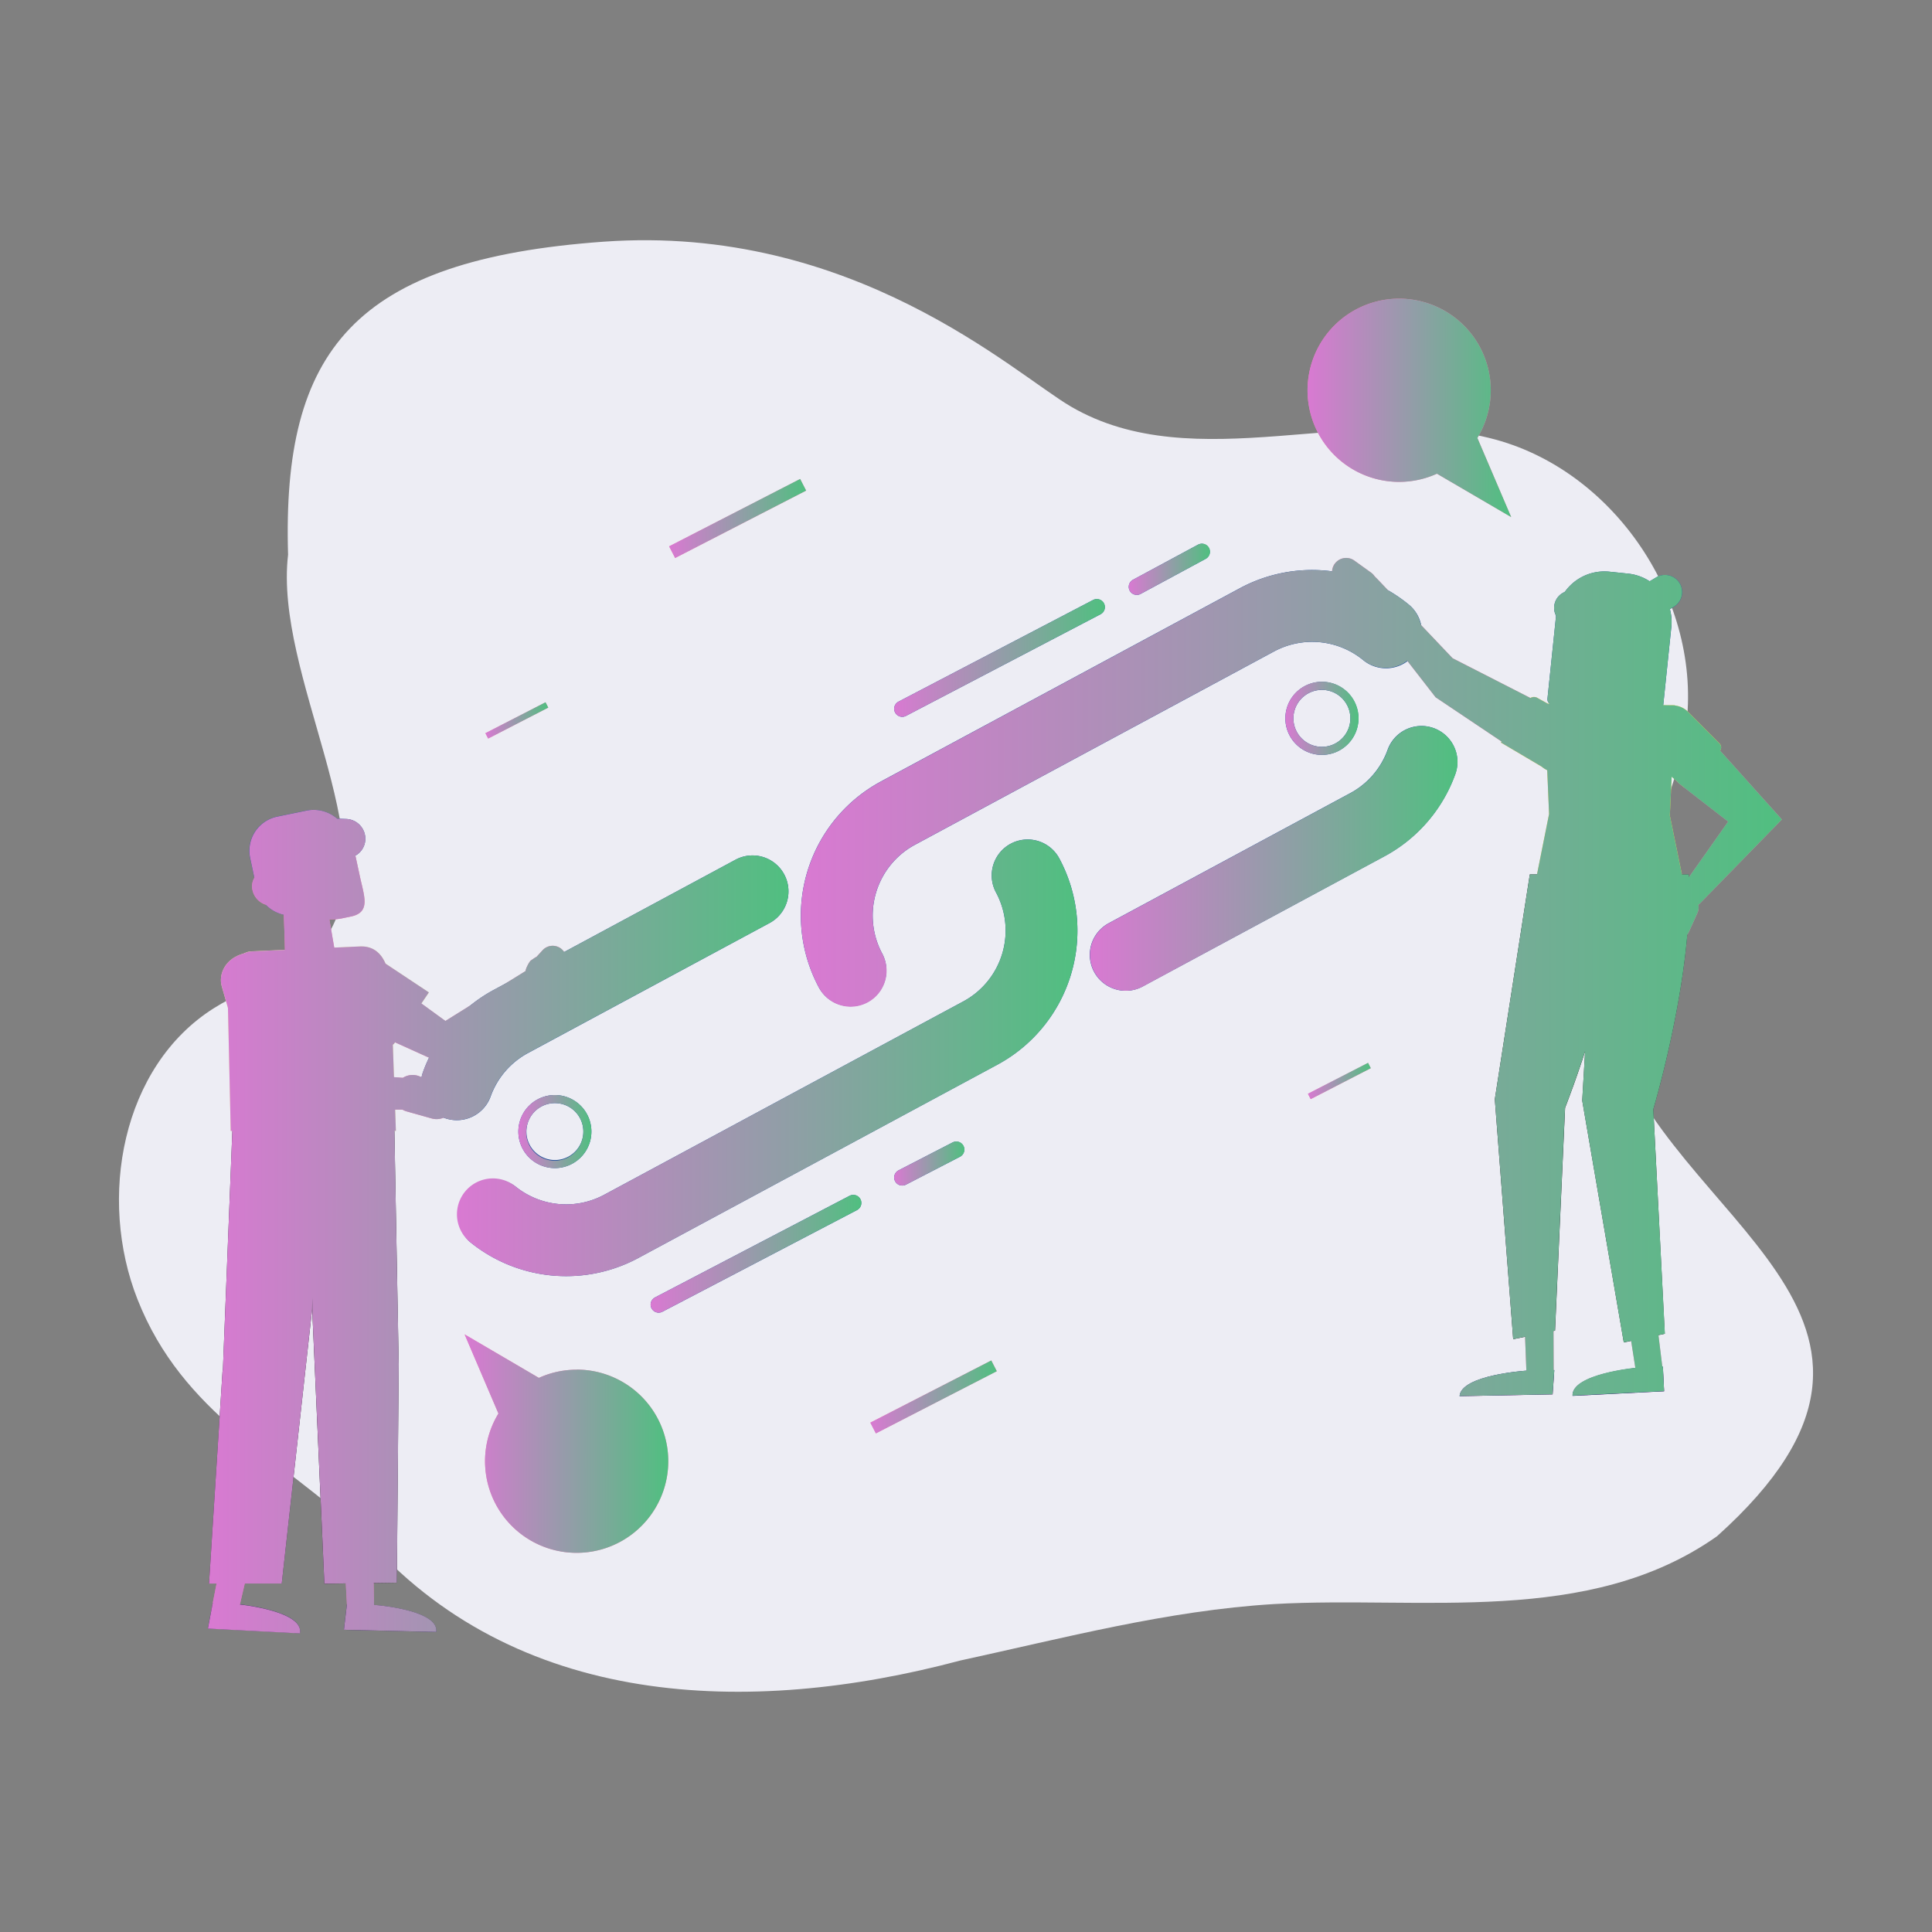<svg xmlns="http://www.w3.org/2000/svg" xmlns:xlink="http://www.w3.org/1999/xlink" viewBox="0 0 1200 1200"><rect x="0" y="0" width="1200" height="1200" fill="#808080" stroke="none"/><defs><style>.cls-1{isolation:isolate;}.cls-13,.cls-18,.cls-19,.cls-2,.cls-20,.cls-21,.cls-23{fill:none;}.cls-3{fill:#ededf4;}.cls-4{fill:#df7ba7;}.cls-5{fill:#231e54;}.cls-6{fill:#18161f;}.cls-7{fill:#262432;}.cls-8{fill:#1a4b96;}.cls-22,.cls-9{fill:#f184b4;}.cls-10{fill:#f184b5;}.cls-11,.cls-24{fill:#ecec9d;}.cls-12,.cls-16{fill:#1a4b98;}.cls-12,.cls-13,.cls-22,.cls-23,.cls-24,.cls-26,.cls-27,.cls-28,.cls-29,.cls-30,.cls-31,.cls-32,.cls-33,.cls-34,.cls-35,.cls-40,.cls-41{fill-rule:evenodd;}.cls-13,.cls-18{stroke:#1a4b98;}.cls-13,.cls-19,.cls-20,.cls-21,.cls-23{stroke-miterlimit:10;}.cls-13{stroke-width:5px;}.cls-14{fill:#f485b7;}.cls-15{fill:#fdd24c;}.cls-17{fill:#0d096c;}.cls-18{stroke-linecap:round;stroke-linejoin:round;stroke-width:10px;}.cls-19,.cls-20,.cls-21{stroke:#f184b4;}.cls-19{stroke-width:3.72px;}.cls-20{stroke-width:8.12px;}.cls-21{stroke-width:7.49px;}.cls-23{stroke:#ecec9d;stroke-width:12.77px;}.cls-25{mix-blend-mode:soft-light;}.cls-26{fill:url(#linear-gradient);}.cls-27{fill:url(#linear-gradient-2);}.cls-28{fill:url(#linear-gradient-3);}.cls-29{fill:url(#linear-gradient-4);}.cls-30{fill:url(#linear-gradient-5);}.cls-31{fill:url(#linear-gradient-6);}.cls-32{fill:url(#linear-gradient-7);}.cls-33{fill:url(#linear-gradient-8);}.cls-34{fill:url(#linear-gradient-9);}.cls-35{fill:url(#linear-gradient-10);}.cls-36{fill:url(#linear-gradient-11);}.cls-37{fill:url(#linear-gradient-12);}.cls-38{fill:url(#linear-gradient-13);}.cls-39{fill:url(#linear-gradient-14);}.cls-40{fill:url(#linear-gradient-15);}.cls-41{fill:url(#linear-gradient-16);}</style><linearGradient id="linear-gradient" x1="283.65" y1="657.06" x2="669.24" y2="657.06" gradientUnits="userSpaceOnUse"><stop offset="0" stop-color="#d979d2"/><stop offset="1" stop-color="#50bf80"/></linearGradient><linearGradient id="linear-gradient-2" x1="129.12" y1="758.75" x2="489.71" y2="758.75" xlink:href="#linear-gradient"/><linearGradient id="linear-gradient-3" x1="676.92" y1="533.14" x2="905.25" y2="533.14" xlink:href="#linear-gradient"/><linearGradient id="linear-gradient-4" x1="321.96" y1="702.85" x2="367.34" y2="702.85" xlink:href="#linear-gradient"/><linearGradient id="linear-gradient-5" x1="798.36" y1="446.18" x2="843.75" y2="446.18" xlink:href="#linear-gradient"/><linearGradient id="linear-gradient-6" x1="497.4" y1="606.86" x2="1106.76" y2="606.86" xlink:href="#linear-gradient"/><linearGradient id="linear-gradient-7" x1="555.39" y1="408.67" x2="686.22" y2="408.67" xlink:href="#linear-gradient"/><linearGradient id="linear-gradient-8" x1="701.08" y1="353.61" x2="751.45" y2="353.61" xlink:href="#linear-gradient"/><linearGradient id="linear-gradient-9" x1="404.12" y1="778.75" x2="534.95" y2="778.75" xlink:href="#linear-gradient"/><linearGradient id="linear-gradient-10" x1="555.39" y1="722.71" x2="598.93" y2="722.71" xlink:href="#linear-gradient"/><linearGradient id="linear-gradient-11" x1="301.49" y1="447.47" x2="340.53" y2="447.47" gradientTransform="translate(240.2 -97.27) rotate(27.22)" xlink:href="#linear-gradient"/><linearGradient id="linear-gradient-12" x1="812.38" y1="671.45" x2="851.41" y2="671.45" gradientTransform="translate(399.2 -306.13) rotate(27.22)" xlink:href="#linear-gradient"/><linearGradient id="linear-gradient-13" x1="415.62" y1="322.05" x2="500.7" y2="322.05" gradientTransform="translate(198.01 -173.88) rotate(27.22)" xlink:href="#linear-gradient"/><linearGradient id="linear-gradient-14" x1="540.61" y1="867.63" x2="619.14" y2="867.63" gradientTransform="translate(460.95 -169.14) rotate(27.21)" xlink:href="#linear-gradient"/><linearGradient id="linear-gradient-15" x1="288.59" y1="896.71" x2="415.11" y2="896.71" xlink:href="#linear-gradient"/><linearGradient id="linear-gradient-16" x1="812.08" y1="253.33" x2="938.6" y2="253.33" xlink:href="#linear-gradient"/></defs><g class="cls-1"><g id="Layer_1" data-name="Layer 1"><rect class="cls-2" width="1200" height="1200"/><path class="cls-3" d="M85.46,807.19c-24.89-62.92-9.86-144.94,47.4-181,24-15.12,54.55-22.44,70.81-45.69,36.11-57.41-33.51-161.18-24.74-235.93-3.82-126.83,41-183.33,196-194.45S630,232,665.16,252.52c77.12,45,177.46-2.92,263.64,20.49,76.62,20.82,130.49,104.37,117.83,182.75-10.32,63.89-58.44,122.85-45.71,186.3,33.76,115.81,218.12,175.19,65.59,312.09-79.77,56.36-183.48,36.91-275.34,42.17-65.94,4-130.26,21.06-194.81,35.08-131.17,35-276.68,30.2-370.75-78.32C173.4,904.8,113.52,878.13,85.46,807.19Z"/><path class="cls-4" d="M218.17,971.64l10.44-.13a3.28,3.28,0,0,1,3.29,3.35l.48,25.63-16.56,2.56-1.45-27.15a4,4,0,0,1,3.8-4.26"/><path class="cls-5" d="M215.45,996.43l-1.85,15.87,57.34,1.37c1.79-13.93-38.44-16.81-38.44-16.81l-17.05-.43Z"/><path class="cls-4" d="M141.1,970.88l10.15,2a3.15,3.15,0,0,1,2.37,4L147.75,1002l-16.69-.9,5.3-26.88a4.22,4.22,0,0,1,4.74-3.38"/><path class="cls-5" d="M132.11,995.65l-3,15.81,57.14,3c2.79-13.87-37.16-17.93-37.16-17.93l-17-.93Z"/><polygon class="cls-6" points="246.47 983.06 201.46 983.7 194.06 816.54 193.22 700.09 244.9 699.36 247.63 847.41 246.47 983.06 246.47 983.06"/><polygon class="cls-7" points="175 983.51 129.84 983.51 138.23 851.62 138.45 850.67 144.43 699.81 195.7 699.81 193.87 813.15 175 983.51 175 983.51"/><path class="cls-8" d="M172.15,507.19l18.16-3.74a22.22,22.22,0,0,1,26.13,17l3.95,18.16a21.67,21.67,0,0,1-16.8,25.88l-18.16,3.74a22.24,22.24,0,0,1-26.14-17l-3.94-18.16a21.65,21.65,0,0,1,16.8-25.88"/><path class="cls-9" d="M177.4,606.09c10.95-.85,21.92-1.43,32.88-2-3-17-5.79-34-8.78-50.93q-12.85,1.27-25.72,2.52c.72,16.8,1.23,33.6,1.62,50.41"/><path class="cls-9" d="M217.81,569.32l-5.57,1.15c-12.56,2.59-37.06-3-39.79-15.55l-2.56-11.8a22.94,22.94,0,0,1,17.8-27.42l5.57-1.15A23.55,23.55,0,0,1,221,532.6l2.56,11.8c2.73,12.55,6.86,22.34-5.7,24.92"/><path class="cls-8" d="M193.86,532.2l20.56.75a12,12,0,0,0,12.48-11.69,12.32,12.32,0,0,0-11.85-12.58l-20.56-.74A12,12,0,0,0,182,519.63a12.31,12.31,0,0,0,11.86,12.57"/><path class="cls-8" d="M177.5,539.76l5.48-3a12,12,0,0,0,4.66-16.48,12.28,12.28,0,0,0-16.58-4.82l-5.47,3a12,12,0,0,0-4.66,16.47,12.27,12.27,0,0,0,16.57,4.83"/><path class="cls-9" d="M179.27,550c1.43,6.49-2.64,11.62-8.7,12.42a12.32,12.32,0,0,1-13.72-9.4c-1.45-6.47,2.65-11.61,8.71-12.42a12.29,12.29,0,0,1,13.71,9.4"/><path class="cls-9" d="M330.05,600.87l5.93,6,5.94,6L275.38,661l-31.11-14.06c-9.73-4.83-17.28-9.52-15.69-19.26a16.64,16.64,0,0,1,20.92-13.24l27.15,19.73,53.4-33.29Z"/><path class="cls-10" d="M348.7,589.41a8.54,8.54,0,0,1,1.47,11.65l-7.38,10a8.54,8.54,0,0,1-12.3,1.54l-1.05-.86a8.54,8.54,0,0,1-.87-12.37l8.43-9.18a8.52,8.52,0,0,1,11.7-.82"/><path class="cls-10" d="M335.37,595.24a2.2,2.2,0,0,1-.32,3l-2.43,2.07c-1,.82-5.08,4.73-5.84,3.73l-.21-.28c-.77-1,2.14-6.49,3.18-7.2l2.64-1.8a2.2,2.2,0,0,1,3,.49"/><path class="cls-11" d="M232.1,593.65l34.29,22.78L245,648c-1.15,1.7-3.73,2-5.76.63l-29.52-21.14c-6.56-5.92-9.89-13.1-5.25-20l6.64-9.79a15.21,15.21,0,0,1,21-4.07"/><path class="cls-11" d="M143.29,702.42H245.87L242.71,612c-.9-5.5-2.44-24.6-18.85-24.15l-68.21,3.06c-6.85.46-14.77,10.12-14.44,18.79l2.08,92.69Z"/><path class="cls-9" d="M163.4,677.28l-11.58-30.87c-2.62-9.67,3.35-19.39,12.89-21s18.7,5.75,19.43,15.83l7.26,27a15.07,15.07,0,0,1-7.69,17.55c-7.77,3.79-17.16-.16-20.31-8.54"/><path class="cls-11" d="M137.71,612.51l11.81,41.33,36-10.13c1.93-.54,2.95-2.9,2.27-5.27l-10.58-37c-2.1-7.36-12.25-12.35-24.85-9.46s-16.73,13.21-14.63,20.57"/><path class="cls-12" d="M598.33,622a50,50,0,0,0,20.31-67.7,22.31,22.31,0,0,1,39.29-21.15,94.65,94.65,0,0,1-38.45,128.14l-223,120.06a94.67,94.67,0,0,1-104.62-10A22.31,22.31,0,0,1,320,736.81a50,50,0,0,0,55.3,5.27L598.33,622Zm-141.5-88-150,80.78a94.28,94.28,0,0,0-44.08,51.06,22.31,22.31,0,1,0,42,15.19,49.76,49.76,0,0,1,23.28-27L478,573.3A22.31,22.31,0,1,0,456.83,534Z"/><path class="cls-12" d="M547.15,485.38l223-120.06a94.65,94.65,0,0,1,104.62,10,22.31,22.31,0,1,1-28.17,34.6,50,50,0,0,0-55.3-5.27l-223,120.06A50,50,0,0,0,548,592.36a22.31,22.31,0,0,1-39.28,21.16,94.63,94.63,0,0,1,38.44-128.14Zm162.66,127.3,150-80.78a94.23,94.23,0,0,0,44.08-51.07,22.31,22.31,0,1,0-42-15.18,49.74,49.74,0,0,1-23.27,27l-150,80.77a22.31,22.31,0,0,0,21.16,39.29Z"/><path class="cls-13" d="M350.67,683.58a20.18,20.18,0,1,1-25.29,13.25,20.19,20.19,0,0,1,25.29-13.25Z"/><path class="cls-13" d="M827.07,426.91a20.19,20.19,0,1,1-25.29,13.25,20.21,20.21,0,0,1,25.29-13.25Z"/><path class="cls-14" d="M853.21,357.38,842.35,369.6l49.3,63.47,41.91,28.13a16.6,16.6,0,1,0,20.67-25.82l-52-26.57L855.76,359.9Z"/><path class="cls-14" d="M829.28,349.77a8.74,8.74,0,0,0,1,12l9.49,8.54a8.73,8.73,0,0,0,12.65-1l.88-1.09a8.75,8.75,0,0,0-1.71-12.58l-10.36-7.45a8.72,8.72,0,0,0-11.91,1.61"/><path class="cls-15" d="M957.45,476.12l-25.24-14.93,17.48-26.82c1.1-1.68,3.6-2,5.6-.69l25,13.82a18.3,18.3,0,1,1-22.81,28.62"/><path class="cls-16" d="M1039.65,376.91l-6.57,3.94a10.66,10.66,0,1,1-10.95-18.29l6.58-3.93a10.65,10.65,0,1,1,10.94,18.28"/><path class="cls-16" d="M1028.8,444.56l-64.45-6.68a3.58,3.58,0,0,1-3.19-3.92l5.39-52a30.15,30.15,0,0,1,33.08-26.87l11.61,1.2a30.15,30.15,0,0,1,26.87,33.08l-5.39,52a3.58,3.58,0,0,1-3.92,3.18"/><path class="cls-14" d="M1012,461.61c-10.72-1-21.46-1.73-32.2-2.46,3-16.56,5.82-33.17,8.83-49.74q12.58,1.45,25.18,2.87-1.17,24.66-1.81,49.33"/><path class="cls-14" d="M977.79,424.86l5.54.58c12.51,1.29,35.75-6.54,37-19l1.22-11.75a22.77,22.77,0,0,0-20.3-25l-5.55-.57a22.75,22.75,0,0,0-25,20.28l-1.22,11.75c-1.3,12.5-4.25,22.44,8.26,23.73"/><path class="cls-14" d="M1013.2,402.22a9.83,9.83,0,0,0,9.81,11.25A11.9,11.9,0,0,0,1035.35,403c.7-6.45-3.84-11.06-9.82-11.26a11.88,11.88,0,0,0-12.33,10.5"/><path class="cls-16" d="M987.84,383.12l-6.7,3.73a10.65,10.65,0,0,1-10.38-18.61l6.7-3.73a10.65,10.65,0,0,1,10.38,18.61"/><path class="cls-16" d="M999.28,388.81,993.35,384a10.65,10.65,0,0,1,13.51-16.48l5.93,4.86a10.65,10.65,0,0,1-13.51,16.48"/><path class="cls-16" d="M1010.6,393.76l1.64-12.47a6.61,6.61,0,0,1,7.41-5.69h0a6.61,6.61,0,0,1,5.68,7.41l-1.64,12.47a6.6,6.6,0,0,1-7.41,5.68h0a6.6,6.6,0,0,1-5.69-7.41"/><polygon class="cls-15" points="1046.66 552.78 952.98 551.57 962.17 505.6 959.26 437.05 1040.37 438.1 1037.17 506.57 1046.66 552.78 1046.66 552.78"/><path class="cls-14" d="M964.9,817.49l.15,38.76-8.39.16-8.4.17-1.39-35.79c6-.87,12.08-1.88,18-3.3"/><path class="cls-14" d="M907.4,867.19l57-1.1.7-9.84-16.79.33s-40.4,4.12-40.86,10.61"/><path class="cls-17" d="M965.41,851l-1.07,15.05-57.76,1.12c.94-13.28,41.76-15.84,41.76-15.84l17.07-.33Z"/><path class="cls-6" d="M939.87,831.81l13-2.67,13-2.66,6.24-138.39s33.46-84.06,36-145H950.2L928.46,682.76l11.41,149Z"/><path class="cls-14" d="M1028.29,814.65l4.83,39.46-8.27.41-8.26.41-5.69-36.39c5.85-1.06,11.69-2.26,17.39-3.89"/><path class="cls-14" d="M977.55,866.91l56.06-2.77-.49-10-16.53.82s-39.37,5.36-39,12"/><path class="cls-17" d="M1032.84,848.79l.76,15.35L976.74,867c-.67-13.53,39.3-17.33,39.3-17.33l16.8-.83Z"/><path class="cls-7" d="M1008.57,833.82l12.73-2.68,12.73-2.69L1026.9,689s25.35-84.45,22-145.82H991L982.75,683.6l25.82,150.22Z"/><path class="cls-14" d="M1038.93,559.15l8.18,1.3,8.17,1.3L1106.76,509l-39.39-43.92a16.4,16.4,0,1,0-24.44,21.61l30.46,23.61-34.46,48.86Z"/><path class="cls-14" d="M1037.93,583.32a8.74,8.74,0,0,0,11.12-4.56l5.24-11.64a8.74,8.74,0,0,0-4.83-11.74l-1.3-.5a8.73,8.73,0,0,0-11.46,5.45l-3.94,12.14a8.74,8.74,0,0,0,5.17,10.85"/><path class="cls-15" d="M1023.83,469.91l22,19,22.33-22.48a3.33,3.33,0,0,0-.16-4.67l-19.43-19.58a13.82,13.82,0,0,0-20.33.78l-6.18,7.27a13.79,13.79,0,0,0,1.79,19.64"/><path class="cls-9" d="M183,664.22l67.86,5.33,2.73,9.8,2.73,9.8-77.73.36a12.57,12.57,0,0,1-11.13-14.89A13.43,13.43,0,0,1,183,664.22"/><path class="cls-9" d="M281.53,687.92a11.06,11.06,0,0,1-13.45,6.76l-15.44-4.34a10.68,10.68,0,0,1-7.35-13.84l.58-1.61a11.08,11.08,0,0,1,14.58-6.37l14.87,6a10.64,10.64,0,0,1,6.21,13.44"/><line class="cls-18" x1="560.39" y1="440.23" x2="681.22" y2="377.11"/><line class="cls-18" x1="706.08" y1="364.5" x2="746.45" y2="342.73"/><line class="cls-18" x1="409.12" y1="810.31" x2="529.95" y2="747.19"/><line class="cls-18" x1="560.39" y1="731.37" x2="593.93" y2="714.05"/><line class="cls-19" x1="302.34" y1="457.07" x2="339.67" y2="437.87"/><line class="cls-19" x1="813.23" y1="681.05" x2="850.56" y2="661.85"/><line class="cls-20" x1="417.48" y1="342.98" x2="498.84" y2="301.13"/><line class="cls-21" x1="542.33" y1="886.94" x2="617.42" y2="848.32"/><path class="cls-22" d="M358.2,850.74a56.54,56.54,0,0,0-23.49,5.09l-46.12-27,21,49.14a56.9,56.9,0,1,0,48.58-27.28Z"/><polyline class="cls-23" points="380.58 887.41 347.53 920.46 332.9 905.83"/><path class="cls-22" d="M869,299.3a56.7,56.7,0,0,0,23.5-5.08l46.12,26.95-21-49.15A56.9,56.9,0,1,0,869,299.3Z"/><polygon class="cls-24" points="867.75 215.31 875.99 231.99 894.4 234.67 881.08 247.65 884.22 265.99 867.75 257.33 851.29 265.99 854.43 247.65 841.11 234.67 859.52 231.99 867.75 215.31"/><g class="cls-25"><path class="cls-26" d="M627.71,524.11a22.31,22.31,0,0,0-9.07,30.21A50,50,0,0,1,598.33,622l-223,120.06a50,50,0,0,1-55.3-5.27,22.31,22.31,0,0,0-28.17,34.6,94.67,94.67,0,0,0,104.62,10l223-120.06a94.65,94.65,0,0,0,38.45-128.14A22.32,22.32,0,0,0,627.71,524.11Z"/><path class="cls-27" d="M304.68,681a49.76,49.76,0,0,1,23.28-27L478,573.3A22.31,22.31,0,1,0,456.83,534l-106.42,57.3A8.53,8.53,0,0,0,337,590.23l-3.85,4.2a2.41,2.41,0,0,0-.76.32l-2.64,1.8c-.9.61-3.19,4.79-3.3,6.56l-12.89,8-6.76,3.64a95.3,95.3,0,0,0-14.47,9.59l-15.68,9.78-14.92-10.85,4.66-6.88-26.92-17.88c-2.48-5.75-7-10.91-15.61-10.67l-16.28.73q-1.5-8.77-3-17.53a35.47,35.47,0,0,0,7.65-.61l5.57-1.15c12.56-2.58,8.43-12.37,5.7-24.92L221,532.6c-.09-.39-.18-.76-.28-1.14a11.93,11.93,0,0,0,6.23-10.2,12.32,12.32,0,0,0-11.85-12.58l-5.72-.2a22.1,22.1,0,0,0-19-5l-18.16,3.74a21.65,21.65,0,0,0-16.8,25.88L158,545.25a10.21,10.21,0,0,0-1.14,7.72,12.09,12.09,0,0,0,8.08,8.85,22.35,22.35,0,0,0,11.35,6.38q.41,10.89.7,21.78l-21.33,1a10.28,10.28,0,0,0-3.93,1.17c-12.09,3.09-16.07,13.17-14,20.4l3.87,13.54,1.71,76.37h1l-5.87,148.25-.22,1-8.39,131.89h4.69l-2.39,12.14h0l-.77,4.07-.28,1.42h0l-1.95,10.32,57.14,3c2.79-13.87-37.16-17.93-37.16-17.93H149l3-13.06H175l18.87-170.36L194,806l.07,10.51,7.4,167.16,13.31-.19.7,12.92h0l-1.85,15.87,57.34,1.37c1.79-13.93-38.44-16.81-38.44-16.81h-.19l-.25-13.58,14.41-.21,1.16-135.65-2.68-145h.92l-.46-13.22,4.55,0a11.74,11.74,0,0,0,2.68,1.16l15.44,4.34a11.18,11.18,0,0,0,7.46-.48c.19.08.37.16.57.23A22.32,22.32,0,0,0,304.68,681Zm-54.49-11.55-5.49-.43-.7-20.14a3.35,3.35,0,0,0,1-.94l.37-.55,21.1,9.54a96,96,0,0,0-3.76,8.88,22.37,22.37,0,0,0-.89,3.22l-1.38-.55A11.23,11.23,0,0,0,250.19,669.49Z"/><path class="cls-28" d="M890.53,452.26A22.33,22.33,0,0,0,862,465.65a49.74,49.74,0,0,1-23.27,27l-150,80.77a22.31,22.31,0,0,0,21.16,39.29l150-80.78a94.23,94.23,0,0,0,44.08-51.07A22.33,22.33,0,0,0,890.53,452.26Z"/><path class="cls-29" d="M351.41,681.19a22.69,22.69,0,1,0,13.33,11.13A22.53,22.53,0,0,0,351.41,681.19Zm10.12,26.93a17.69,17.69,0,1,1-33.76-10.55,17.71,17.71,0,0,1,16.86-12.42,17.7,17.7,0,0,1,16.9,23Z"/><path class="cls-30" d="M821.07,468.88a22.73,22.73,0,1,0-6.79-1.05A22.59,22.59,0,0,0,821.07,468.88Zm-16.9-28A17.67,17.67,0,0,1,836.71,438a17.68,17.68,0,0,1-20.93,25.08A17.7,17.7,0,0,1,804.17,440.91Z"/><path class="cls-31" d="M1106.76,509l-38.38-42.8a3.4,3.4,0,0,0-.4-4.39l-19.43-19.58a13.7,13.7,0,0,0-8.18-4v-.15l-7.3-.1,5-48.63a30.09,30.09,0,0,0-.9-11l2.44-1.46a10.65,10.65,0,1,0-10.94-18.28l-4.07,2.43a30,30,0,0,0-13.4-4.77l-11.61-1.2A30.09,30.09,0,0,0,972,367.54l-1.26.7a10.65,10.65,0,0,0-4.26,14.2L961.16,434a3.58,3.58,0,0,0,1.3,3.13h-1l-6.15-3.4a4.3,4.3,0,0,0-4.73-.17l-48.35-24.7-19.69-20.74a22.22,22.22,0,0,0-7.76-12.79,93.94,93.94,0,0,0-12.59-8.64l-6.41-6.74-2-2a8.8,8.8,0,0,0-2.19-2.29l-10.36-7.45a8.72,8.72,0,0,0-11.91,1.61h0a8.74,8.74,0,0,0-1.92,5.08,94.11,94.11,0,0,0-57.22,10.47l-223,120.06h0a94.63,94.63,0,0,0-38.44,128.14A22.31,22.31,0,0,0,548,592.36a50,50,0,0,1,20.31-67.69l223-120.06a50,50,0,0,1,55.3,5.27,22.31,22.31,0,0,0,27.46.53l17.6,22.66,41,27.5-.41.62,25.24,14.93A18.12,18.12,0,0,0,961,478.4l1.15,27.2-7.5,37.54H950.2L928.46,682.76l11.41,149,7.37-1.51.82,21.09c-3.59.25-40.59,3.19-41.48,15.82l18.09-.35,39.68-.77.7-9.84h0v-.14l.36-5.07H965l-.1-24.39.92-.18,6.24-138.39s5.64-14.17,12.46-35.07l-1.8,30.58,25.82,150.22,4.57-1,2.62,16.79c-3.51.37-39.65,4.42-39,17.3l.81,0h0l56.06-2.77-.49-10h0l0-.14-.26-5.18-.37,0-2.39-19.53,4-.83L1026.9,689s16.51-55,21.14-108.51a8.69,8.69,0,0,0,1-1.69l5.24-11.64a8.65,8.65,0,0,0,.56-5.44l.43.07ZM1049,544.85c0-.57,0-1.14-.08-1.71h-4.26l-7.51-36.57,1.13-24.12,3.33,2.89c.41.46.84.91,1.3,1.34l2.34,1.81.54.46,0,0,27.56,21.36Z"/><path class="cls-32" d="M560.4,445.24a5.05,5.05,0,0,0,2.31-.57l120.82-63.13a5,5,0,1,0-4.63-8.86L558.08,435.8a5,5,0,0,0,2.32,9.44Z"/><path class="cls-33" d="M706.08,369.5a4.94,4.94,0,0,0,2.37-.6l40.37-21.77a5,5,0,1,0-4.74-8.8L703.7,360.1a5,5,0,0,0,2.38,9.4Z"/><path class="cls-34" d="M527.63,742.76,406.8,805.88a5,5,0,0,0,2.32,9.43,4.93,4.93,0,0,0,2.31-.57l120.83-63.12a5,5,0,1,0-4.63-8.86Z"/><path class="cls-35" d="M560.39,736.37a5.12,5.12,0,0,0,2.3-.55l33.53-17.33a5,5,0,1,0-4.59-8.88L558.1,726.93a5,5,0,0,0,2.29,9.44Z"/><rect class="cls-36" x="300.02" y="445.61" width="41.98" height="3.72" transform="translate(-169.11 196.36) rotate(-27.22)"/><rect class="cls-37" x="810.91" y="669.59" width="41.98" height="3.72" transform="translate(-214.99 454.82) rotate(-27.22)"/><rect class="cls-38" x="412.41" y="318" width="91.49" height="8.12" transform="translate(-96.57 245.19) rotate(-27.22)"/><rect class="cls-39" x="537.65" y="863.88" width="84.45" height="7.49" transform="translate(-332.58 361.21) rotate(-27.21)"/><path class="cls-40" d="M358.2,850.74a56.54,56.54,0,0,0-23.49,5.09l-46.12-27,21,49.14a56.9,56.9,0,1,0,48.58-27.28Z"/><path class="cls-41" d="M869,299.3a56.7,56.7,0,0,0,23.5-5.08l46.12,26.95-21-49.15A56.9,56.9,0,1,0,869,299.3Z"/></g></g></g></svg>